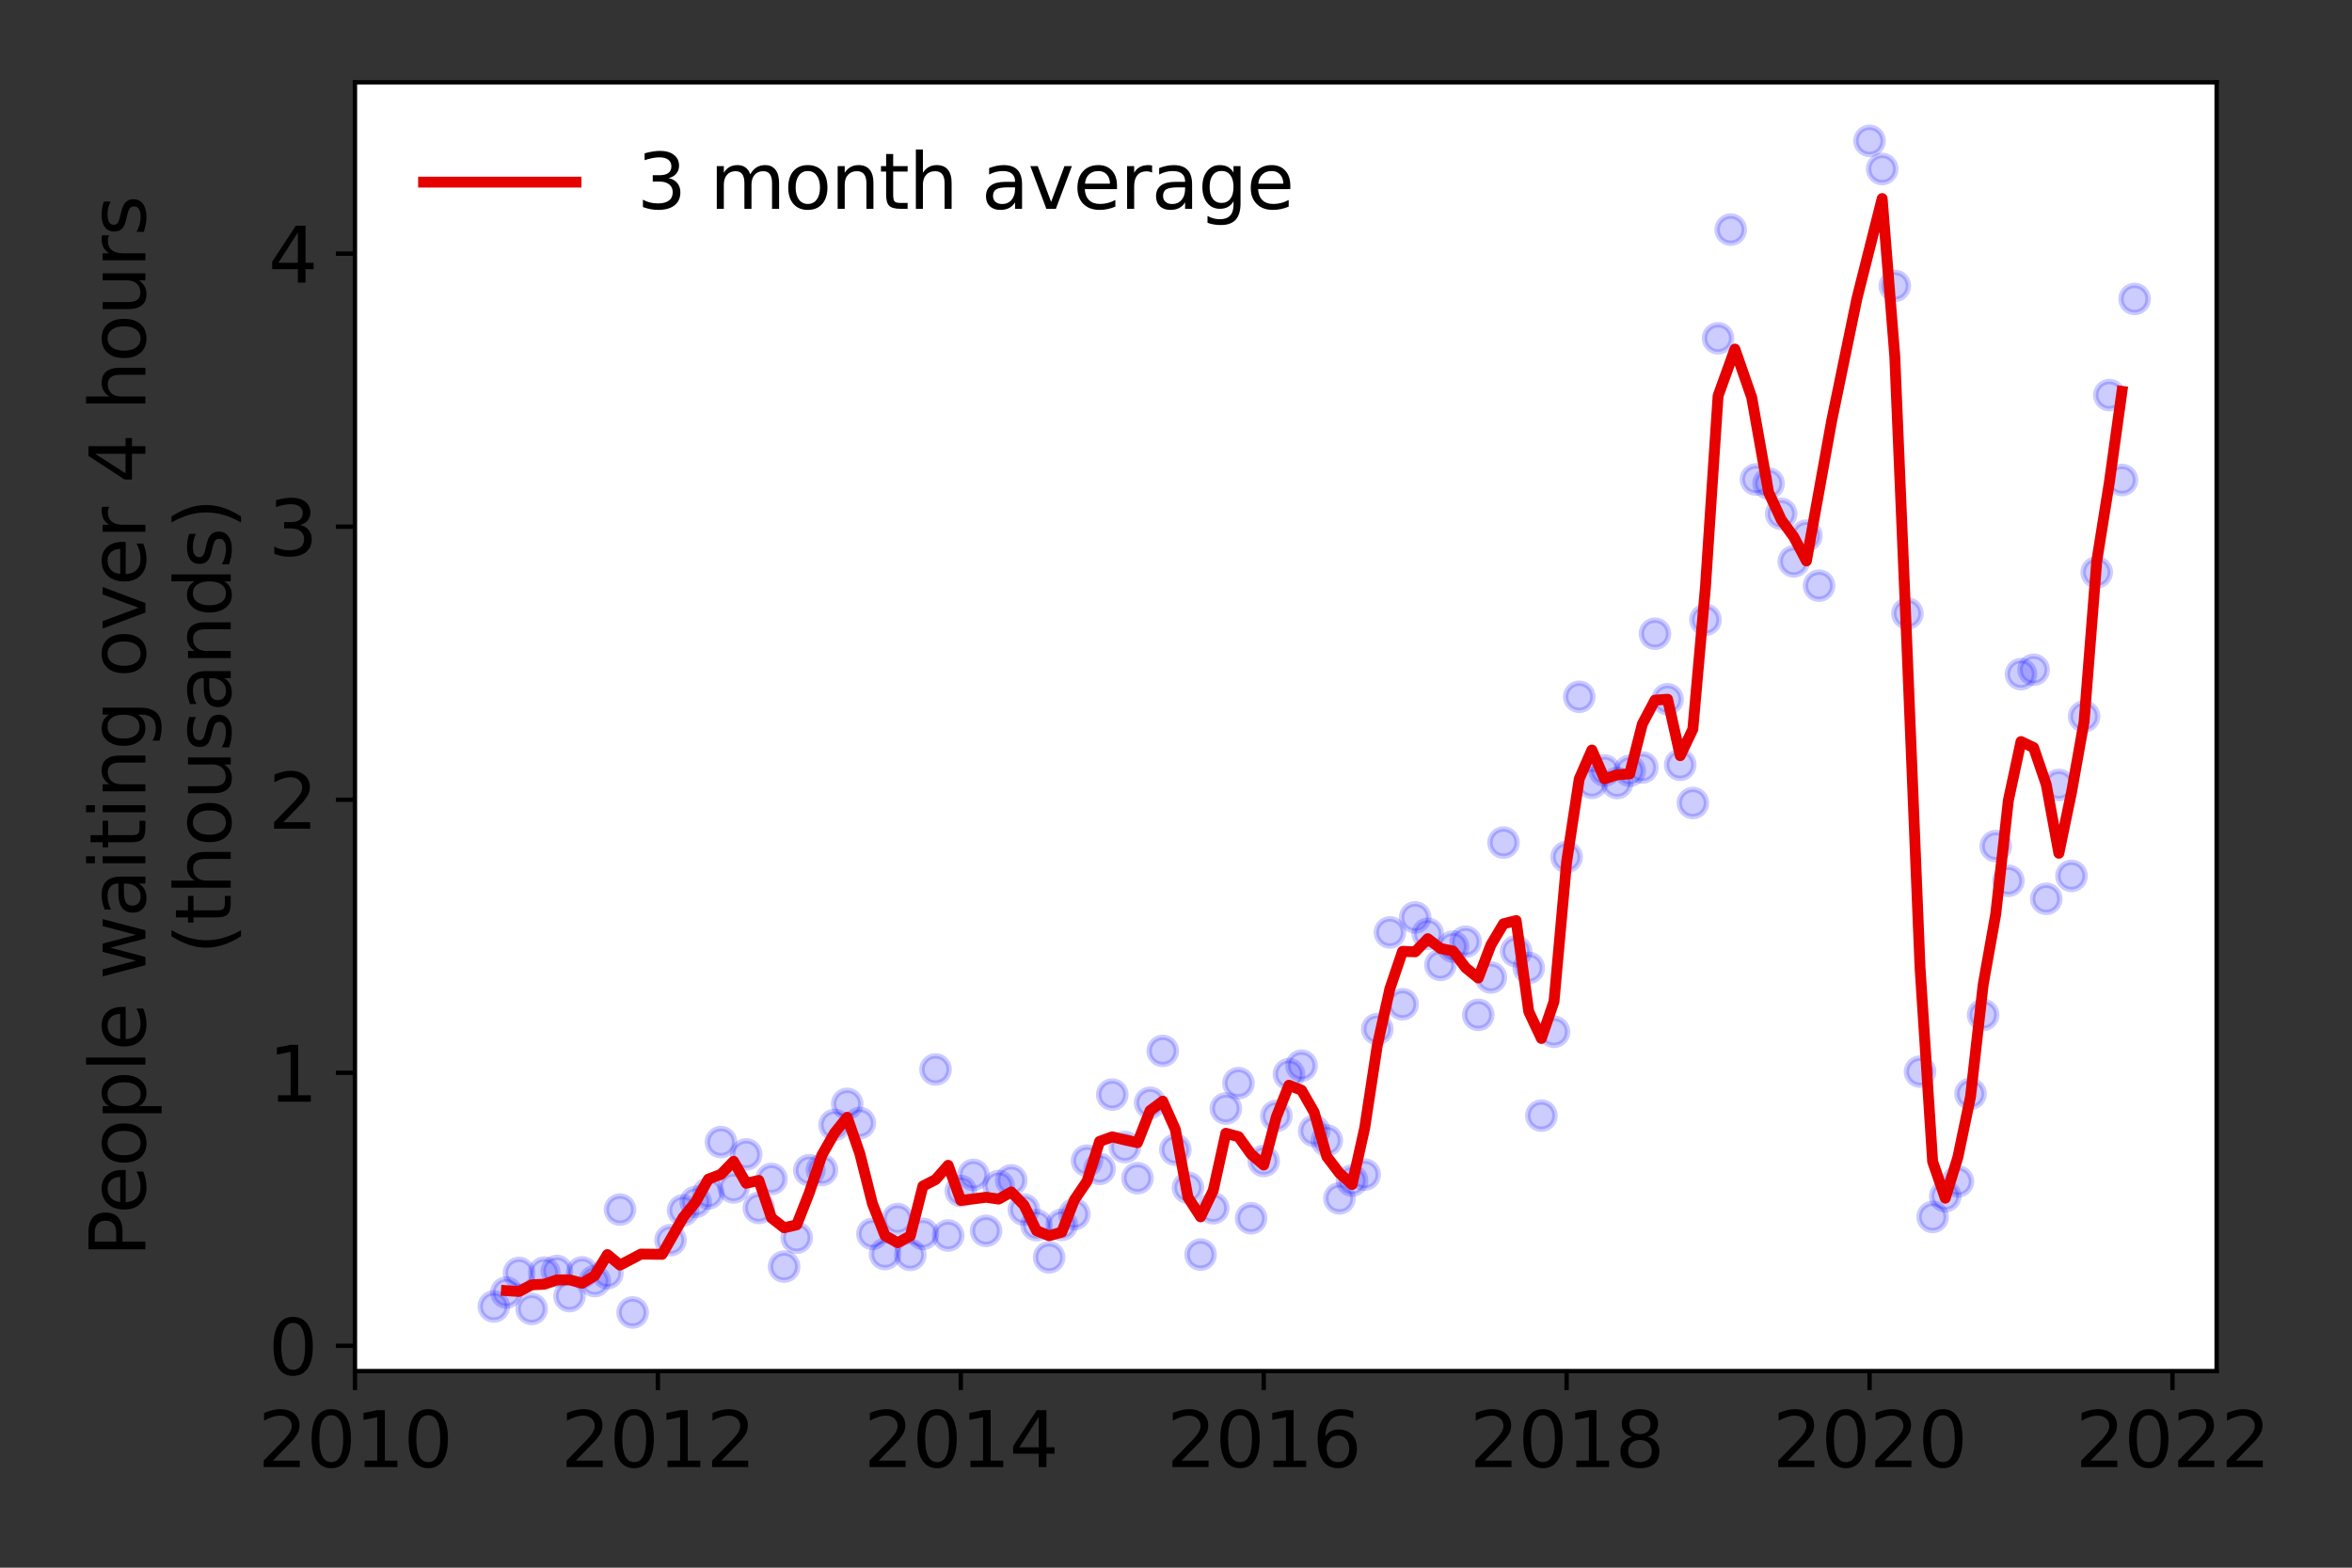 <?xml version="1.0" encoding="utf-8" standalone="no"?>
<!DOCTYPE svg PUBLIC "-//W3C//DTD SVG 1.1//EN"
  "http://www.w3.org/Graphics/SVG/1.1/DTD/svg11.dtd">
<svg height="288pt" version="1.1" viewBox="0 0 432 288" width="432pt" xmlns="http://www.w3.org/2000/svg" xmlns:xlink="http://www.w3.org/1999/xlink">
 <rect x="0" y="0" width="432" height="288" fill="#333333" stroke="none"/>
 <defs>
  <style type="text/css">*{stroke-linecap:butt;stroke-linejoin:round;}</style>
 </defs>
 <g id="figure_1">
  <g id="patch_1">
   <path d="M 0 288 
L 432 288 
L 432 0 
L 0 0 
z
" style="fill:none;"/>
  </g>
  <g id="axes_1">
   <g id="patch_2">
    <path d="M 65.195 251.88 
L 407.137 251.88 
L 407.137 15.12 
L 65.195 15.12 
z
" style="fill:#ffffff;"/>
   </g>
   <g id="matplotlib.axis_1">
    <g id="xtick_1">
     <g id="line2d_1">
      <defs>
       <path d="M 0 0 
L 0 3.5 
" id="m30bf2469c9" style="stroke:#000000;stroke-width:0.8;"/>
      </defs>
      <g>
       <use style="stroke:#000000;stroke-width:0.8;" x="65.195" xlink:href="#m30bf2469c9" y="251.88"/>
      </g>
     </g>
     <g id="text_1">
      <!-- 2010 -->
      <g transform="translate(47.38 269.518)scale(0.14 -0.14)">
       <defs>
        <path d="M 1228 531 
L 3431 531 
L 3431 0 
L 469 0 
L 469 531 
Q 828 903 1448 1529 
Q 2069 2156 2228 2338 
Q 2531 2678 2651 2914 
Q 2772 3150 2772 3378 
Q 2772 3750 2511 3984 
Q 2250 4219 1831 4219 
Q 1534 4219 1204 4116 
Q 875 4013 500 3803 
L 500 4441 
Q 881 4594 1212 4672 
Q 1544 4750 1819 4750 
Q 2544 4750 2975 4387 
Q 3406 4025 3406 3419 
Q 3406 3131 3298 2873 
Q 3191 2616 2906 2266 
Q 2828 2175 2409 1742 
Q 1991 1309 1228 531 
z
" id="DejaVuSans-32" transform="scale(0.016)"/>
        <path d="M 2034 4250 
Q 1547 4250 1301 3770 
Q 1056 3291 1056 2328 
Q 1056 1369 1301 889 
Q 1547 409 2034 409 
Q 2525 409 2770 889 
Q 3016 1369 3016 2328 
Q 3016 3291 2770 3770 
Q 2525 4250 2034 4250 
z
M 2034 4750 
Q 2819 4750 3233 4129 
Q 3647 3509 3647 2328 
Q 3647 1150 3233 529 
Q 2819 -91 2034 -91 
Q 1250 -91 836 529 
Q 422 1150 422 2328 
Q 422 3509 836 4129 
Q 1250 4750 2034 4750 
z
" id="DejaVuSans-30" transform="scale(0.016)"/>
        <path d="M 794 531 
L 1825 531 
L 1825 4091 
L 703 3866 
L 703 4441 
L 1819 4666 
L 2450 4666 
L 2450 531 
L 3481 531 
L 3481 0 
L 794 0 
L 794 531 
z
" id="DejaVuSans-31" transform="scale(0.016)"/>
       </defs>
       <use xlink:href="#DejaVuSans-32"/>
       <use x="63.623" xlink:href="#DejaVuSans-30"/>
       <use x="127.246" xlink:href="#DejaVuSans-31"/>
       <use x="190.869" xlink:href="#DejaVuSans-30"/>
      </g>
     </g>
    </g>
    <g id="xtick_2">
     <g id="line2d_2">
      <g>
       <use style="stroke:#000000;stroke-width:0.8;" x="120.833" xlink:href="#m30bf2469c9" y="251.88"/>
      </g>
     </g>
     <g id="text_2">
      <!-- 2012 -->
      <g transform="translate(103.018 269.518)scale(0.14 -0.14)">
       <use xlink:href="#DejaVuSans-32"/>
       <use x="63.623" xlink:href="#DejaVuSans-30"/>
       <use x="127.246" xlink:href="#DejaVuSans-31"/>
       <use x="190.869" xlink:href="#DejaVuSans-32"/>
      </g>
     </g>
    </g>
    <g id="xtick_3">
     <g id="line2d_3">
      <g>
       <use style="stroke:#000000;stroke-width:0.8;" x="176.471" xlink:href="#m30bf2469c9" y="251.88"/>
      </g>
     </g>
     <g id="text_3">
      <!-- 2014 -->
      <g transform="translate(158.656 269.518)scale(0.14 -0.14)">
       <defs>
        <path d="M 2419 4116 
L 825 1625 
L 2419 1625 
L 2419 4116 
z
M 2253 4666 
L 3047 4666 
L 3047 1625 
L 3713 1625 
L 3713 1100 
L 3047 1100 
L 3047 0 
L 2419 0 
L 2419 1100 
L 313 1100 
L 313 1709 
L 2253 4666 
z
" id="DejaVuSans-34" transform="scale(0.016)"/>
       </defs>
       <use xlink:href="#DejaVuSans-32"/>
       <use x="63.623" xlink:href="#DejaVuSans-30"/>
       <use x="127.246" xlink:href="#DejaVuSans-31"/>
       <use x="190.869" xlink:href="#DejaVuSans-34"/>
      </g>
     </g>
    </g>
    <g id="xtick_4">
     <g id="line2d_4">
      <g>
       <use style="stroke:#000000;stroke-width:0.8;" x="232.109" xlink:href="#m30bf2469c9" y="251.88"/>
      </g>
     </g>
     <g id="text_4">
      <!-- 2016 -->
      <g transform="translate(214.294 269.518)scale(0.14 -0.14)">
       <defs>
        <path d="M 2113 2584 
Q 1688 2584 1439 2293 
Q 1191 2003 1191 1497 
Q 1191 994 1439 701 
Q 1688 409 2113 409 
Q 2538 409 2786 701 
Q 3034 994 3034 1497 
Q 3034 2003 2786 2293 
Q 2538 2584 2113 2584 
z
M 3366 4563 
L 3366 3988 
Q 3128 4100 2886 4159 
Q 2644 4219 2406 4219 
Q 1781 4219 1451 3797 
Q 1122 3375 1075 2522 
Q 1259 2794 1537 2939 
Q 1816 3084 2150 3084 
Q 2853 3084 3261 2657 
Q 3669 2231 3669 1497 
Q 3669 778 3244 343 
Q 2819 -91 2113 -91 
Q 1303 -91 875 529 
Q 447 1150 447 2328 
Q 447 3434 972 4092 
Q 1497 4750 2381 4750 
Q 2619 4750 2861 4703 
Q 3103 4656 3366 4563 
z
" id="DejaVuSans-36" transform="scale(0.016)"/>
       </defs>
       <use xlink:href="#DejaVuSans-32"/>
       <use x="63.623" xlink:href="#DejaVuSans-30"/>
       <use x="127.246" xlink:href="#DejaVuSans-31"/>
       <use x="190.869" xlink:href="#DejaVuSans-36"/>
      </g>
     </g>
    </g>
    <g id="xtick_5">
     <g id="line2d_5">
      <g>
       <use style="stroke:#000000;stroke-width:0.8;" x="287.747" xlink:href="#m30bf2469c9" y="251.88"/>
      </g>
     </g>
     <g id="text_5">
      <!-- 2018 -->
      <g transform="translate(269.932 269.518)scale(0.14 -0.14)">
       <defs>
        <path d="M 2034 2216 
Q 1584 2216 1326 1975 
Q 1069 1734 1069 1313 
Q 1069 891 1326 650 
Q 1584 409 2034 409 
Q 2484 409 2743 651 
Q 3003 894 3003 1313 
Q 3003 1734 2745 1975 
Q 2488 2216 2034 2216 
z
M 1403 2484 
Q 997 2584 770 2862 
Q 544 3141 544 3541 
Q 544 4100 942 4425 
Q 1341 4750 2034 4750 
Q 2731 4750 3128 4425 
Q 3525 4100 3525 3541 
Q 3525 3141 3298 2862 
Q 3072 2584 2669 2484 
Q 3125 2378 3379 2068 
Q 3634 1759 3634 1313 
Q 3634 634 3220 271 
Q 2806 -91 2034 -91 
Q 1263 -91 848 271 
Q 434 634 434 1313 
Q 434 1759 690 2068 
Q 947 2378 1403 2484 
z
M 1172 3481 
Q 1172 3119 1398 2916 
Q 1625 2713 2034 2713 
Q 2441 2713 2670 2916 
Q 2900 3119 2900 3481 
Q 2900 3844 2670 4047 
Q 2441 4250 2034 4250 
Q 1625 4250 1398 4047 
Q 1172 3844 1172 3481 
z
" id="DejaVuSans-38" transform="scale(0.016)"/>
       </defs>
       <use xlink:href="#DejaVuSans-32"/>
       <use x="63.623" xlink:href="#DejaVuSans-30"/>
       <use x="127.246" xlink:href="#DejaVuSans-31"/>
       <use x="190.869" xlink:href="#DejaVuSans-38"/>
      </g>
     </g>
    </g>
    <g id="xtick_6">
     <g id="line2d_6">
      <g>
       <use style="stroke:#000000;stroke-width:0.8;" x="343.385" xlink:href="#m30bf2469c9" y="251.88"/>
      </g>
     </g>
     <g id="text_6">
      <!-- 2020 -->
      <g transform="translate(325.57 269.518)scale(0.14 -0.14)">
       <use xlink:href="#DejaVuSans-32"/>
       <use x="63.623" xlink:href="#DejaVuSans-30"/>
       <use x="127.246" xlink:href="#DejaVuSans-32"/>
       <use x="190.869" xlink:href="#DejaVuSans-30"/>
      </g>
     </g>
    </g>
    <g id="xtick_7">
     <g id="line2d_7">
      <g>
       <use style="stroke:#000000;stroke-width:0.8;" x="399.023" xlink:href="#m30bf2469c9" y="251.88"/>
      </g>
     </g>
     <g id="text_7">
      <!-- 2022 -->
      <g transform="translate(381.208 269.518)scale(0.14 -0.14)">
       <use xlink:href="#DejaVuSans-32"/>
       <use x="63.623" xlink:href="#DejaVuSans-30"/>
       <use x="127.246" xlink:href="#DejaVuSans-32"/>
       <use x="190.869" xlink:href="#DejaVuSans-32"/>
      </g>
     </g>
    </g>
   </g>
   <g id="matplotlib.axis_2">
    <g id="ytick_1">
     <g id="line2d_8">
      <defs>
       <path d="M 0 0 
L -3.5 0 
" id="m3283faff06" style="stroke:#000000;stroke-width:0.8;"/>
      </defs>
      <g>
       <use style="stroke:#000000;stroke-width:0.8;" x="65.195" xlink:href="#m3283faff06" y="247.238"/>
      </g>
     </g>
     <g id="text_8">
      <!-- 0 -->
      <g transform="translate(49.288 252.557)scale(0.14 -0.14)">
       <use xlink:href="#DejaVuSans-30"/>
      </g>
     </g>
    </g>
    <g id="ytick_2">
     <g id="line2d_9">
      <g>
       <use style="stroke:#000000;stroke-width:0.8;" x="65.195" xlink:href="#m3283faff06" y="197.078"/>
      </g>
     </g>
     <g id="text_9">
      <!-- 1 -->
      <g transform="translate(49.288 202.397)scale(0.14 -0.14)">
       <use xlink:href="#DejaVuSans-31"/>
      </g>
     </g>
    </g>
    <g id="ytick_3">
     <g id="line2d_10">
      <g>
       <use style="stroke:#000000;stroke-width:0.8;" x="65.195" xlink:href="#m3283faff06" y="146.918"/>
      </g>
     </g>
     <g id="text_10">
      <!-- 2 -->
      <g transform="translate(49.288 152.237)scale(0.14 -0.14)">
       <use xlink:href="#DejaVuSans-32"/>
      </g>
     </g>
    </g>
    <g id="ytick_4">
     <g id="line2d_11">
      <g>
       <use style="stroke:#000000;stroke-width:0.8;" x="65.195" xlink:href="#m3283faff06" y="96.758"/>
      </g>
     </g>
     <g id="text_11">
      <!-- 3 -->
      <g transform="translate(49.288 102.077)scale(0.14 -0.14)">
       <defs>
        <path d="M 2597 2516 
Q 3050 2419 3304 2112 
Q 3559 1806 3559 1356 
Q 3559 666 3084 287 
Q 2609 -91 1734 -91 
Q 1441 -91 1130 -33 
Q 819 25 488 141 
L 488 750 
Q 750 597 1062 519 
Q 1375 441 1716 441 
Q 2309 441 2620 675 
Q 2931 909 2931 1356 
Q 2931 1769 2642 2001 
Q 2353 2234 1838 2234 
L 1294 2234 
L 1294 2753 
L 1863 2753 
Q 2328 2753 2575 2939 
Q 2822 3125 2822 3475 
Q 2822 3834 2567 4026 
Q 2313 4219 1838 4219 
Q 1578 4219 1281 4162 
Q 984 4106 628 3988 
L 628 4550 
Q 988 4650 1302 4700 
Q 1616 4750 1894 4750 
Q 2613 4750 3031 4423 
Q 3450 4097 3450 3541 
Q 3450 3153 3228 2886 
Q 3006 2619 2597 2516 
z
" id="DejaVuSans-33" transform="scale(0.016)"/>
       </defs>
       <use xlink:href="#DejaVuSans-33"/>
      </g>
     </g>
    </g>
    <g id="ytick_5">
     <g id="line2d_12">
      <g>
       <use style="stroke:#000000;stroke-width:0.8;" x="65.195" xlink:href="#m3283faff06" y="46.598"/>
      </g>
     </g>
     <g id="text_12">
      <!-- 4 -->
      <g transform="translate(49.288 51.917)scale(0.14 -0.14)">
       <use xlink:href="#DejaVuSans-34"/>
      </g>
     </g>
    </g>
    <g id="text_13">
     <!-- People waiting over 4 hours -->
     <g transform="translate(26.699 230.925)rotate(-90)scale(0.14 -0.14)">
      <defs>
       <path d="M 1259 4147 
L 1259 2394 
L 2053 2394 
Q 2494 2394 2734 2622 
Q 2975 2850 2975 3272 
Q 2975 3691 2734 3919 
Q 2494 4147 2053 4147 
L 1259 4147 
z
M 628 4666 
L 2053 4666 
Q 2838 4666 3239 4311 
Q 3641 3956 3641 3272 
Q 3641 2581 3239 2228 
Q 2838 1875 2053 1875 
L 1259 1875 
L 1259 0 
L 628 0 
L 628 4666 
z
" id="DejaVuSans-50" transform="scale(0.016)"/>
       <path d="M 3597 1894 
L 3597 1613 
L 953 1613 
Q 991 1019 1311 708 
Q 1631 397 2203 397 
Q 2534 397 2845 478 
Q 3156 559 3463 722 
L 3463 178 
Q 3153 47 2828 -22 
Q 2503 -91 2169 -91 
Q 1331 -91 842 396 
Q 353 884 353 1716 
Q 353 2575 817 3079 
Q 1281 3584 2069 3584 
Q 2775 3584 3186 3129 
Q 3597 2675 3597 1894 
z
M 3022 2063 
Q 3016 2534 2758 2815 
Q 2500 3097 2075 3097 
Q 1594 3097 1305 2825 
Q 1016 2553 972 2059 
L 3022 2063 
z
" id="DejaVuSans-65" transform="scale(0.016)"/>
       <path d="M 1959 3097 
Q 1497 3097 1228 2736 
Q 959 2375 959 1747 
Q 959 1119 1226 758 
Q 1494 397 1959 397 
Q 2419 397 2687 759 
Q 2956 1122 2956 1747 
Q 2956 2369 2687 2733 
Q 2419 3097 1959 3097 
z
M 1959 3584 
Q 2709 3584 3137 3096 
Q 3566 2609 3566 1747 
Q 3566 888 3137 398 
Q 2709 -91 1959 -91 
Q 1206 -91 779 398 
Q 353 888 353 1747 
Q 353 2609 779 3096 
Q 1206 3584 1959 3584 
z
" id="DejaVuSans-6f" transform="scale(0.016)"/>
       <path d="M 1159 525 
L 1159 -1331 
L 581 -1331 
L 581 3500 
L 1159 3500 
L 1159 2969 
Q 1341 3281 1617 3432 
Q 1894 3584 2278 3584 
Q 2916 3584 3314 3078 
Q 3713 2572 3713 1747 
Q 3713 922 3314 415 
Q 2916 -91 2278 -91 
Q 1894 -91 1617 61 
Q 1341 213 1159 525 
z
M 3116 1747 
Q 3116 2381 2855 2742 
Q 2594 3103 2138 3103 
Q 1681 3103 1420 2742 
Q 1159 2381 1159 1747 
Q 1159 1113 1420 752 
Q 1681 391 2138 391 
Q 2594 391 2855 752 
Q 3116 1113 3116 1747 
z
" id="DejaVuSans-70" transform="scale(0.016)"/>
       <path d="M 603 4863 
L 1178 4863 
L 1178 0 
L 603 0 
L 603 4863 
z
" id="DejaVuSans-6c" transform="scale(0.016)"/>
       <path id="DejaVuSans-20" transform="scale(0.016)"/>
       <path d="M 269 3500 
L 844 3500 
L 1563 769 
L 2278 3500 
L 2956 3500 
L 3675 769 
L 4391 3500 
L 4966 3500 
L 4050 0 
L 3372 0 
L 2619 2869 
L 1863 0 
L 1184 0 
L 269 3500 
z
" id="DejaVuSans-77" transform="scale(0.016)"/>
       <path d="M 2194 1759 
Q 1497 1759 1228 1600 
Q 959 1441 959 1056 
Q 959 750 1161 570 
Q 1363 391 1709 391 
Q 2188 391 2477 730 
Q 2766 1069 2766 1631 
L 2766 1759 
L 2194 1759 
z
M 3341 1997 
L 3341 0 
L 2766 0 
L 2766 531 
Q 2569 213 2275 61 
Q 1981 -91 1556 -91 
Q 1019 -91 701 211 
Q 384 513 384 1019 
Q 384 1609 779 1909 
Q 1175 2209 1959 2209 
L 2766 2209 
L 2766 2266 
Q 2766 2663 2505 2880 
Q 2244 3097 1772 3097 
Q 1472 3097 1187 3025 
Q 903 2953 641 2809 
L 641 3341 
Q 956 3463 1253 3523 
Q 1550 3584 1831 3584 
Q 2591 3584 2966 3190 
Q 3341 2797 3341 1997 
z
" id="DejaVuSans-61" transform="scale(0.016)"/>
       <path d="M 603 3500 
L 1178 3500 
L 1178 0 
L 603 0 
L 603 3500 
z
M 603 4863 
L 1178 4863 
L 1178 4134 
L 603 4134 
L 603 4863 
z
" id="DejaVuSans-69" transform="scale(0.016)"/>
       <path d="M 1172 4494 
L 1172 3500 
L 2356 3500 
L 2356 3053 
L 1172 3053 
L 1172 1153 
Q 1172 725 1289 603 
Q 1406 481 1766 481 
L 2356 481 
L 2356 0 
L 1766 0 
Q 1100 0 847 248 
Q 594 497 594 1153 
L 594 3053 
L 172 3053 
L 172 3500 
L 594 3500 
L 594 4494 
L 1172 4494 
z
" id="DejaVuSans-74" transform="scale(0.016)"/>
       <path d="M 3513 2113 
L 3513 0 
L 2938 0 
L 2938 2094 
Q 2938 2591 2744 2837 
Q 2550 3084 2163 3084 
Q 1697 3084 1428 2787 
Q 1159 2491 1159 1978 
L 1159 0 
L 581 0 
L 581 3500 
L 1159 3500 
L 1159 2956 
Q 1366 3272 1645 3428 
Q 1925 3584 2291 3584 
Q 2894 3584 3203 3211 
Q 3513 2838 3513 2113 
z
" id="DejaVuSans-6e" transform="scale(0.016)"/>
       <path d="M 2906 1791 
Q 2906 2416 2648 2759 
Q 2391 3103 1925 3103 
Q 1463 3103 1205 2759 
Q 947 2416 947 1791 
Q 947 1169 1205 825 
Q 1463 481 1925 481 
Q 2391 481 2648 825 
Q 2906 1169 2906 1791 
z
M 3481 434 
Q 3481 -459 3084 -895 
Q 2688 -1331 1869 -1331 
Q 1566 -1331 1297 -1286 
Q 1028 -1241 775 -1147 
L 775 -588 
Q 1028 -725 1275 -790 
Q 1522 -856 1778 -856 
Q 2344 -856 2625 -561 
Q 2906 -266 2906 331 
L 2906 616 
Q 2728 306 2450 153 
Q 2172 0 1784 0 
Q 1141 0 747 490 
Q 353 981 353 1791 
Q 353 2603 747 3093 
Q 1141 3584 1784 3584 
Q 2172 3584 2450 3431 
Q 2728 3278 2906 2969 
L 2906 3500 
L 3481 3500 
L 3481 434 
z
" id="DejaVuSans-67" transform="scale(0.016)"/>
       <path d="M 191 3500 
L 800 3500 
L 1894 563 
L 2988 3500 
L 3597 3500 
L 2284 0 
L 1503 0 
L 191 3500 
z
" id="DejaVuSans-76" transform="scale(0.016)"/>
       <path d="M 2631 2963 
Q 2534 3019 2420 3045 
Q 2306 3072 2169 3072 
Q 1681 3072 1420 2755 
Q 1159 2438 1159 1844 
L 1159 0 
L 581 0 
L 581 3500 
L 1159 3500 
L 1159 2956 
Q 1341 3275 1631 3429 
Q 1922 3584 2338 3584 
Q 2397 3584 2469 3576 
Q 2541 3569 2628 3553 
L 2631 2963 
z
" id="DejaVuSans-72" transform="scale(0.016)"/>
       <path d="M 3513 2113 
L 3513 0 
L 2938 0 
L 2938 2094 
Q 2938 2591 2744 2837 
Q 2550 3084 2163 3084 
Q 1697 3084 1428 2787 
Q 1159 2491 1159 1978 
L 1159 0 
L 581 0 
L 581 4863 
L 1159 4863 
L 1159 2956 
Q 1366 3272 1645 3428 
Q 1925 3584 2291 3584 
Q 2894 3584 3203 3211 
Q 3513 2838 3513 2113 
z
" id="DejaVuSans-68" transform="scale(0.016)"/>
       <path d="M 544 1381 
L 544 3500 
L 1119 3500 
L 1119 1403 
Q 1119 906 1312 657 
Q 1506 409 1894 409 
Q 2359 409 2629 706 
Q 2900 1003 2900 1516 
L 2900 3500 
L 3475 3500 
L 3475 0 
L 2900 0 
L 2900 538 
Q 2691 219 2414 64 
Q 2138 -91 1772 -91 
Q 1169 -91 856 284 
Q 544 659 544 1381 
z
M 1991 3584 
L 1991 3584 
z
" id="DejaVuSans-75" transform="scale(0.016)"/>
       <path d="M 2834 3397 
L 2834 2853 
Q 2591 2978 2328 3040 
Q 2066 3103 1784 3103 
Q 1356 3103 1142 2972 
Q 928 2841 928 2578 
Q 928 2378 1081 2264 
Q 1234 2150 1697 2047 
L 1894 2003 
Q 2506 1872 2764 1633 
Q 3022 1394 3022 966 
Q 3022 478 2636 193 
Q 2250 -91 1575 -91 
Q 1294 -91 989 -36 
Q 684 19 347 128 
L 347 722 
Q 666 556 975 473 
Q 1284 391 1588 391 
Q 1994 391 2212 530 
Q 2431 669 2431 922 
Q 2431 1156 2273 1281 
Q 2116 1406 1581 1522 
L 1381 1569 
Q 847 1681 609 1914 
Q 372 2147 372 2553 
Q 372 3047 722 3315 
Q 1072 3584 1716 3584 
Q 2034 3584 2315 3537 
Q 2597 3491 2834 3397 
z
" id="DejaVuSans-73" transform="scale(0.016)"/>
      </defs>
      <use xlink:href="#DejaVuSans-50"/>
      <use x="56.678" xlink:href="#DejaVuSans-65"/>
      <use x="118.201" xlink:href="#DejaVuSans-6f"/>
      <use x="179.383" xlink:href="#DejaVuSans-70"/>
      <use x="242.859" xlink:href="#DejaVuSans-6c"/>
      <use x="270.643" xlink:href="#DejaVuSans-65"/>
      <use x="332.166" xlink:href="#DejaVuSans-20"/>
      <use x="363.953" xlink:href="#DejaVuSans-77"/>
      <use x="445.74" xlink:href="#DejaVuSans-61"/>
      <use x="507.02" xlink:href="#DejaVuSans-69"/>
      <use x="534.803" xlink:href="#DejaVuSans-74"/>
      <use x="574.012" xlink:href="#DejaVuSans-69"/>
      <use x="601.795" xlink:href="#DejaVuSans-6e"/>
      <use x="665.174" xlink:href="#DejaVuSans-67"/>
      <use x="728.65" xlink:href="#DejaVuSans-20"/>
      <use x="760.438" xlink:href="#DejaVuSans-6f"/>
      <use x="821.619" xlink:href="#DejaVuSans-76"/>
      <use x="880.799" xlink:href="#DejaVuSans-65"/>
      <use x="942.322" xlink:href="#DejaVuSans-72"/>
      <use x="983.436" xlink:href="#DejaVuSans-20"/>
      <use x="1015.223" xlink:href="#DejaVuSans-34"/>
      <use x="1078.846" xlink:href="#DejaVuSans-20"/>
      <use x="1110.633" xlink:href="#DejaVuSans-68"/>
      <use x="1174.012" xlink:href="#DejaVuSans-6f"/>
      <use x="1235.193" xlink:href="#DejaVuSans-75"/>
      <use x="1298.572" xlink:href="#DejaVuSans-72"/>
      <use x="1339.686" xlink:href="#DejaVuSans-73"/>
     </g>
     <!-- (thousands) -->
     <g transform="translate(42.376 175.325)rotate(-90)scale(0.14 -0.14)">
      <defs>
       <path d="M 1984 4856 
Q 1566 4138 1362 3434 
Q 1159 2731 1159 2009 
Q 1159 1288 1364 580 
Q 1569 -128 1984 -844 
L 1484 -844 
Q 1016 -109 783 600 
Q 550 1309 550 2009 
Q 550 2706 781 3412 
Q 1013 4119 1484 4856 
L 1984 4856 
z
" id="DejaVuSans-28" transform="scale(0.016)"/>
       <path d="M 2906 2969 
L 2906 4863 
L 3481 4863 
L 3481 0 
L 2906 0 
L 2906 525 
Q 2725 213 2448 61 
Q 2172 -91 1784 -91 
Q 1150 -91 751 415 
Q 353 922 353 1747 
Q 353 2572 751 3078 
Q 1150 3584 1784 3584 
Q 2172 3584 2448 3432 
Q 2725 3281 2906 2969 
z
M 947 1747 
Q 947 1113 1208 752 
Q 1469 391 1925 391 
Q 2381 391 2643 752 
Q 2906 1113 2906 1747 
Q 2906 2381 2643 2742 
Q 2381 3103 1925 3103 
Q 1469 3103 1208 2742 
Q 947 2381 947 1747 
z
" id="DejaVuSans-64" transform="scale(0.016)"/>
       <path d="M 513 4856 
L 1013 4856 
Q 1481 4119 1714 3412 
Q 1947 2706 1947 2009 
Q 1947 1309 1714 600 
Q 1481 -109 1013 -844 
L 513 -844 
Q 928 -128 1133 580 
Q 1338 1288 1338 2009 
Q 1338 2731 1133 3434 
Q 928 4138 513 4856 
z
" id="DejaVuSans-29" transform="scale(0.016)"/>
      </defs>
      <use xlink:href="#DejaVuSans-28"/>
      <use x="39.014" xlink:href="#DejaVuSans-74"/>
      <use x="78.223" xlink:href="#DejaVuSans-68"/>
      <use x="141.602" xlink:href="#DejaVuSans-6f"/>
      <use x="202.783" xlink:href="#DejaVuSans-75"/>
      <use x="266.162" xlink:href="#DejaVuSans-73"/>
      <use x="318.262" xlink:href="#DejaVuSans-61"/>
      <use x="379.541" xlink:href="#DejaVuSans-6e"/>
      <use x="442.92" xlink:href="#DejaVuSans-64"/>
      <use x="506.396" xlink:href="#DejaVuSans-73"/>
      <use x="558.496" xlink:href="#DejaVuSans-29"/>
     </g>
    </g>
   </g>
   <g id="line2d_13">
    <defs>
     <path d="M 0 2.5 
C 0.663 2.5 1.299 2.237 1.768 1.768 
C 2.237 1.299 2.5 0.663 2.5 0 
C 2.5 -0.663 2.237 -1.299 1.768 -1.768 
C 1.299 -2.237 0.663 -2.5 0 -2.5 
C -0.663 -2.5 -1.299 -2.237 -1.768 -1.768 
C -2.237 -1.299 -2.5 -0.663 -2.5 0 
C -2.5 0.663 -2.237 1.299 -1.768 1.768 
C -1.299 2.237 -0.663 2.5 0 2.5 
z
" id="m887b3697b0" style="stroke:#0000ff;stroke-opacity:0.2;"/>
    </defs>
    <g clip-path="url(#p02c3a487fa)">
     <use style="fill:#0000ff;fill-opacity:0.2;stroke:#0000ff;stroke-opacity:0.2;" x="392.068" xlink:href="#m887b3697b0" y="54.924"/>
     <use style="fill:#0000ff;fill-opacity:0.2;stroke:#0000ff;stroke-opacity:0.2;" x="389.75" xlink:href="#m887b3697b0" y="88.18"/>
     <use style="fill:#0000ff;fill-opacity:0.2;stroke:#0000ff;stroke-opacity:0.2;" x="387.432" xlink:href="#m887b3697b0" y="72.581"/>
     <use style="fill:#0000ff;fill-opacity:0.2;stroke:#0000ff;stroke-opacity:0.2;" x="385.114" xlink:href="#m887b3697b0" y="105.135"/>
     <use style="fill:#0000ff;fill-opacity:0.2;stroke:#0000ff;stroke-opacity:0.2;" x="382.795" xlink:href="#m887b3697b0" y="131.619"/>
     <use style="fill:#0000ff;fill-opacity:0.2;stroke:#0000ff;stroke-opacity:0.2;" x="380.477" xlink:href="#m887b3697b0" y="160.912"/>
     <use style="fill:#0000ff;fill-opacity:0.2;stroke:#0000ff;stroke-opacity:0.2;" x="378.159" xlink:href="#m887b3697b0" y="144.209"/>
     <use style="fill:#0000ff;fill-opacity:0.2;stroke:#0000ff;stroke-opacity:0.2;" x="375.841" xlink:href="#m887b3697b0" y="165.126"/>
     <use style="fill:#0000ff;fill-opacity:0.2;stroke:#0000ff;stroke-opacity:0.2;" x="373.522" xlink:href="#m887b3697b0" y="123.042"/>
     <use style="fill:#0000ff;fill-opacity:0.2;stroke:#0000ff;stroke-opacity:0.2;" x="371.204" xlink:href="#m887b3697b0" y="123.844"/>
     <use style="fill:#0000ff;fill-opacity:0.2;stroke:#0000ff;stroke-opacity:0.2;" x="368.886" xlink:href="#m887b3697b0" y="161.815"/>
     <use style="fill:#0000ff;fill-opacity:0.2;stroke:#0000ff;stroke-opacity:0.2;" x="366.568" xlink:href="#m887b3697b0" y="155.445"/>
     <use style="fill:#0000ff;fill-opacity:0.2;stroke:#0000ff;stroke-opacity:0.2;" x="364.249" xlink:href="#m887b3697b0" y="186.444"/>
     <use style="fill:#0000ff;fill-opacity:0.2;stroke:#0000ff;stroke-opacity:0.2;" x="361.931" xlink:href="#m887b3697b0" y="200.94"/>
     <use style="fill:#0000ff;fill-opacity:0.2;stroke:#0000ff;stroke-opacity:0.2;" x="359.613" xlink:href="#m887b3697b0" y="217.041"/>
     <use style="fill:#0000ff;fill-opacity:0.2;stroke:#0000ff;stroke-opacity:0.2;" x="357.295" xlink:href="#m887b3697b0" y="219.75"/>
     <use style="fill:#0000ff;fill-opacity:0.2;stroke:#0000ff;stroke-opacity:0.2;" x="354.976" xlink:href="#m887b3697b0" y="223.562"/>
     <use style="fill:#0000ff;fill-opacity:0.2;stroke:#0000ff;stroke-opacity:0.2;" x="352.658" xlink:href="#m887b3697b0" y="196.877"/>
     <use style="fill:#0000ff;fill-opacity:0.2;stroke:#0000ff;stroke-opacity:0.2;" x="350.34" xlink:href="#m887b3697b0" y="112.709"/>
     <use style="fill:#0000ff;fill-opacity:0.2;stroke:#0000ff;stroke-opacity:0.2;" x="348.022" xlink:href="#m887b3697b0" y="52.517"/>
     <use style="fill:#0000ff;fill-opacity:0.2;stroke:#0000ff;stroke-opacity:0.2;" x="345.703" xlink:href="#m887b3697b0" y="31.048"/>
     <use style="fill:#0000ff;fill-opacity:0.2;stroke:#0000ff;stroke-opacity:0.2;" x="343.385" xlink:href="#m887b3697b0" y="25.882"/>
     <use style="fill:#0000ff;fill-opacity:0.2;stroke:#0000ff;stroke-opacity:0.2;" x="334.112" xlink:href="#m887b3697b0" y="107.592"/>
     <use style="fill:#0000ff;fill-opacity:0.2;stroke:#0000ff;stroke-opacity:0.2;" x="331.794" xlink:href="#m887b3697b0" y="98.413"/>
     <use style="fill:#0000ff;fill-opacity:0.2;stroke:#0000ff;stroke-opacity:0.2;" x="329.476" xlink:href="#m887b3697b0" y="103.128"/>
     <use style="fill:#0000ff;fill-opacity:0.2;stroke:#0000ff;stroke-opacity:0.2;" x="327.157" xlink:href="#m887b3697b0" y="94.4"/>
     <use style="fill:#0000ff;fill-opacity:0.2;stroke:#0000ff;stroke-opacity:0.2;" x="324.839" xlink:href="#m887b3697b0" y="88.833"/>
     <use style="fill:#0000ff;fill-opacity:0.2;stroke:#0000ff;stroke-opacity:0.2;" x="322.521" xlink:href="#m887b3697b0" y="88.08"/>
     <use style="fill:#0000ff;fill-opacity:0.2;stroke:#0000ff;stroke-opacity:0.2;" x="317.884" xlink:href="#m887b3697b0" y="42.184"/>
     <use style="fill:#0000ff;fill-opacity:0.2;stroke:#0000ff;stroke-opacity:0.2;" x="315.566" xlink:href="#m887b3697b0" y="62.147"/>
     <use style="fill:#0000ff;fill-opacity:0.2;stroke:#0000ff;stroke-opacity:0.2;" x="313.248" xlink:href="#m887b3697b0" y="113.862"/>
     <use style="fill:#0000ff;fill-opacity:0.2;stroke:#0000ff;stroke-opacity:0.2;" x="310.93" xlink:href="#m887b3697b0" y="147.52"/>
     <use style="fill:#0000ff;fill-opacity:0.2;stroke:#0000ff;stroke-opacity:0.2;" x="308.611" xlink:href="#m887b3697b0" y="140.497"/>
     <use style="fill:#0000ff;fill-opacity:0.2;stroke:#0000ff;stroke-opacity:0.2;" x="306.293" xlink:href="#m887b3697b0" y="128.459"/>
     <use style="fill:#0000ff;fill-opacity:0.2;stroke:#0000ff;stroke-opacity:0.2;" x="303.975" xlink:href="#m887b3697b0" y="116.421"/>
     <use style="fill:#0000ff;fill-opacity:0.2;stroke:#0000ff;stroke-opacity:0.2;" x="301.657" xlink:href="#m887b3697b0" y="140.999"/>
     <use style="fill:#0000ff;fill-opacity:0.2;stroke:#0000ff;stroke-opacity:0.2;" x="299.338" xlink:href="#m887b3697b0" y="141.601"/>
     <use style="fill:#0000ff;fill-opacity:0.2;stroke:#0000ff;stroke-opacity:0.2;" x="297.02" xlink:href="#m887b3697b0" y="143.858"/>
     <use style="fill:#0000ff;fill-opacity:0.2;stroke:#0000ff;stroke-opacity:0.2;" x="294.702" xlink:href="#m887b3697b0" y="141.551"/>
     <use style="fill:#0000ff;fill-opacity:0.2;stroke:#0000ff;stroke-opacity:0.2;" x="292.384" xlink:href="#m887b3697b0" y="143.808"/>
     <use style="fill:#0000ff;fill-opacity:0.2;stroke:#0000ff;stroke-opacity:0.2;" x="290.065" xlink:href="#m887b3697b0" y="128.007"/>
     <use style="fill:#0000ff;fill-opacity:0.2;stroke:#0000ff;stroke-opacity:0.2;" x="287.747" xlink:href="#m887b3697b0" y="157.451"/>
     <use style="fill:#0000ff;fill-opacity:0.2;stroke:#0000ff;stroke-opacity:0.2;" x="285.429" xlink:href="#m887b3697b0" y="189.554"/>
     <use style="fill:#0000ff;fill-opacity:0.2;stroke:#0000ff;stroke-opacity:0.2;" x="283.111" xlink:href="#m887b3697b0" y="204.953"/>
     <use style="fill:#0000ff;fill-opacity:0.2;stroke:#0000ff;stroke-opacity:0.2;" x="280.792" xlink:href="#m887b3697b0" y="177.816"/>
     <use style="fill:#0000ff;fill-opacity:0.2;stroke:#0000ff;stroke-opacity:0.2;" x="278.474" xlink:href="#m887b3697b0" y="174.757"/>
     <use style="fill:#0000ff;fill-opacity:0.2;stroke:#0000ff;stroke-opacity:0.2;" x="276.156" xlink:href="#m887b3697b0" y="154.793"/>
     <use style="fill:#0000ff;fill-opacity:0.2;stroke:#0000ff;stroke-opacity:0.2;" x="273.838" xlink:href="#m887b3697b0" y="179.572"/>
     <use style="fill:#0000ff;fill-opacity:0.2;stroke:#0000ff;stroke-opacity:0.2;" x="271.519" xlink:href="#m887b3697b0" y="186.444"/>
     <use style="fill:#0000ff;fill-opacity:0.2;stroke:#0000ff;stroke-opacity:0.2;" x="269.201" xlink:href="#m887b3697b0" y="173.001"/>
     <use style="fill:#0000ff;fill-opacity:0.2;stroke:#0000ff;stroke-opacity:0.2;" x="266.883" xlink:href="#m887b3697b0" y="173.904"/>
     <use style="fill:#0000ff;fill-opacity:0.2;stroke:#0000ff;stroke-opacity:0.2;" x="264.565" xlink:href="#m887b3697b0" y="177.265"/>
     <use style="fill:#0000ff;fill-opacity:0.2;stroke:#0000ff;stroke-opacity:0.2;" x="262.246" xlink:href="#m887b3697b0" y="171.546"/>
     <use style="fill:#0000ff;fill-opacity:0.2;stroke:#0000ff;stroke-opacity:0.2;" x="259.928" xlink:href="#m887b3697b0" y="168.537"/>
     <use style="fill:#0000ff;fill-opacity:0.2;stroke:#0000ff;stroke-opacity:0.2;" x="257.61" xlink:href="#m887b3697b0" y="184.488"/>
     <use style="fill:#0000ff;fill-opacity:0.2;stroke:#0000ff;stroke-opacity:0.2;" x="255.292" xlink:href="#m887b3697b0" y="171.296"/>
     <use style="fill:#0000ff;fill-opacity:0.2;stroke:#0000ff;stroke-opacity:0.2;" x="252.973" xlink:href="#m887b3697b0" y="189.052"/>
     <use style="fill:#0000ff;fill-opacity:0.2;stroke:#0000ff;stroke-opacity:0.2;" x="250.655" xlink:href="#m887b3697b0" y="215.787"/>
     <use style="fill:#0000ff;fill-opacity:0.2;stroke:#0000ff;stroke-opacity:0.2;" x="248.337" xlink:href="#m887b3697b0" y="216.891"/>
     <use style="fill:#0000ff;fill-opacity:0.2;stroke:#0000ff;stroke-opacity:0.2;" x="246.019" xlink:href="#m887b3697b0" y="220.151"/>
     <use style="fill:#0000ff;fill-opacity:0.2;stroke:#0000ff;stroke-opacity:0.2;" x="243.7" xlink:href="#m887b3697b0" y="209.517"/>
     <use style="fill:#0000ff;fill-opacity:0.2;stroke:#0000ff;stroke-opacity:0.2;" x="241.382" xlink:href="#m887b3697b0" y="207.762"/>
     <use style="fill:#0000ff;fill-opacity:0.2;stroke:#0000ff;stroke-opacity:0.2;" x="239.064" xlink:href="#m887b3697b0" y="195.774"/>
     <use style="fill:#0000ff;fill-opacity:0.2;stroke:#0000ff;stroke-opacity:0.2;" x="236.746" xlink:href="#m887b3697b0" y="197.329"/>
     <use style="fill:#0000ff;fill-opacity:0.2;stroke:#0000ff;stroke-opacity:0.2;" x="234.427" xlink:href="#m887b3697b0" y="205.003"/>
     <use style="fill:#0000ff;fill-opacity:0.2;stroke:#0000ff;stroke-opacity:0.2;" x="232.109" xlink:href="#m887b3697b0" y="213.279"/>
     <use style="fill:#0000ff;fill-opacity:0.2;stroke:#0000ff;stroke-opacity:0.2;" x="229.791" xlink:href="#m887b3697b0" y="223.813"/>
     <use style="fill:#0000ff;fill-opacity:0.2;stroke:#0000ff;stroke-opacity:0.2;" x="227.473" xlink:href="#m887b3697b0" y="198.984"/>
     <use style="fill:#0000ff;fill-opacity:0.2;stroke:#0000ff;stroke-opacity:0.2;" x="225.154" xlink:href="#m887b3697b0" y="203.649"/>
     <use style="fill:#0000ff;fill-opacity:0.2;stroke:#0000ff;stroke-opacity:0.2;" x="222.836" xlink:href="#m887b3697b0" y="221.957"/>
     <use style="fill:#0000ff;fill-opacity:0.2;stroke:#0000ff;stroke-opacity:0.2;" x="220.518" xlink:href="#m887b3697b0" y="230.484"/>
     <use style="fill:#0000ff;fill-opacity:0.2;stroke:#0000ff;stroke-opacity:0.2;" x="218.2" xlink:href="#m887b3697b0" y="218.195"/>
     <use style="fill:#0000ff;fill-opacity:0.2;stroke:#0000ff;stroke-opacity:0.2;" x="215.881" xlink:href="#m887b3697b0" y="211.223"/>
     <use style="fill:#0000ff;fill-opacity:0.2;stroke:#0000ff;stroke-opacity:0.2;" x="213.563" xlink:href="#m887b3697b0" y="193.065"/>
     <use style="fill:#0000ff;fill-opacity:0.2;stroke:#0000ff;stroke-opacity:0.2;" x="211.245" xlink:href="#m887b3697b0" y="202.595"/>
     <use style="fill:#0000ff;fill-opacity:0.2;stroke:#0000ff;stroke-opacity:0.2;" x="208.927" xlink:href="#m887b3697b0" y="216.439"/>
     <use style="fill:#0000ff;fill-opacity:0.2;stroke:#0000ff;stroke-opacity:0.2;" x="206.608" xlink:href="#m887b3697b0" y="210.721"/>
     <use style="fill:#0000ff;fill-opacity:0.2;stroke:#0000ff;stroke-opacity:0.2;" x="204.29" xlink:href="#m887b3697b0" y="201.091"/>
     <use style="fill:#0000ff;fill-opacity:0.2;stroke:#0000ff;stroke-opacity:0.2;" x="201.972" xlink:href="#m887b3697b0" y="214.734"/>
     <use style="fill:#0000ff;fill-opacity:0.2;stroke:#0000ff;stroke-opacity:0.2;" x="199.654" xlink:href="#m887b3697b0" y="213.229"/>
     <use style="fill:#0000ff;fill-opacity:0.2;stroke:#0000ff;stroke-opacity:0.2;" x="197.335" xlink:href="#m887b3697b0" y="223.061"/>
     <use style="fill:#0000ff;fill-opacity:0.2;stroke:#0000ff;stroke-opacity:0.2;" x="195.017" xlink:href="#m887b3697b0" y="225.017"/>
     <use style="fill:#0000ff;fill-opacity:0.2;stroke:#0000ff;stroke-opacity:0.2;" x="192.699" xlink:href="#m887b3697b0" y="230.986"/>
     <use style="fill:#0000ff;fill-opacity:0.2;stroke:#0000ff;stroke-opacity:0.2;" x="190.381" xlink:href="#m887b3697b0" y="225.067"/>
     <use style="fill:#0000ff;fill-opacity:0.2;stroke:#0000ff;stroke-opacity:0.2;" x="188.062" xlink:href="#m887b3697b0" y="222.208"/>
     <use style="fill:#0000ff;fill-opacity:0.2;stroke:#0000ff;stroke-opacity:0.2;" x="185.744" xlink:href="#m887b3697b0" y="216.841"/>
     <use style="fill:#0000ff;fill-opacity:0.2;stroke:#0000ff;stroke-opacity:0.2;" x="183.426" xlink:href="#m887b3697b0" y="217.894"/>
     <use style="fill:#0000ff;fill-opacity:0.2;stroke:#0000ff;stroke-opacity:0.2;" x="181.108" xlink:href="#m887b3697b0" y="226.12"/>
     <use style="fill:#0000ff;fill-opacity:0.2;stroke:#0000ff;stroke-opacity:0.2;" x="178.789" xlink:href="#m887b3697b0" y="215.838"/>
     <use style="fill:#0000ff;fill-opacity:0.2;stroke:#0000ff;stroke-opacity:0.2;" x="176.471" xlink:href="#m887b3697b0" y="218.797"/>
     <use style="fill:#0000ff;fill-opacity:0.2;stroke:#0000ff;stroke-opacity:0.2;" x="174.153" xlink:href="#m887b3697b0" y="226.973"/>
     <use style="fill:#0000ff;fill-opacity:0.2;stroke:#0000ff;stroke-opacity:0.2;" x="171.835" xlink:href="#m887b3697b0" y="196.476"/>
     <use style="fill:#0000ff;fill-opacity:0.2;stroke:#0000ff;stroke-opacity:0.2;" x="169.516" xlink:href="#m887b3697b0" y="226.672"/>
     <use style="fill:#0000ff;fill-opacity:0.2;stroke:#0000ff;stroke-opacity:0.2;" x="167.198" xlink:href="#m887b3697b0" y="230.534"/>
     <use style="fill:#0000ff;fill-opacity:0.2;stroke:#0000ff;stroke-opacity:0.2;" x="164.88" xlink:href="#m887b3697b0" y="223.963"/>
     <use style="fill:#0000ff;fill-opacity:0.2;stroke:#0000ff;stroke-opacity:0.2;" x="162.562" xlink:href="#m887b3697b0" y="230.384"/>
     <use style="fill:#0000ff;fill-opacity:0.2;stroke:#0000ff;stroke-opacity:0.2;" x="160.243" xlink:href="#m887b3697b0" y="226.672"/>
     <use style="fill:#0000ff;fill-opacity:0.2;stroke:#0000ff;stroke-opacity:0.2;" x="157.925" xlink:href="#m887b3697b0" y="206.307"/>
     <use style="fill:#0000ff;fill-opacity:0.2;stroke:#0000ff;stroke-opacity:0.2;" x="155.607" xlink:href="#m887b3697b0" y="202.796"/>
     <use style="fill:#0000ff;fill-opacity:0.2;stroke:#0000ff;stroke-opacity:0.2;" x="153.289" xlink:href="#m887b3697b0" y="206.658"/>
     <use style="fill:#0000ff;fill-opacity:0.2;stroke:#0000ff;stroke-opacity:0.2;" x="150.97" xlink:href="#m887b3697b0" y="214.935"/>
     <use style="fill:#0000ff;fill-opacity:0.2;stroke:#0000ff;stroke-opacity:0.2;" x="148.652" xlink:href="#m887b3697b0" y="214.985"/>
     <use style="fill:#0000ff;fill-opacity:0.2;stroke:#0000ff;stroke-opacity:0.2;" x="146.334" xlink:href="#m887b3697b0" y="227.374"/>
     <use style="fill:#0000ff;fill-opacity:0.2;stroke:#0000ff;stroke-opacity:0.2;" x="144.016" xlink:href="#m887b3697b0" y="232.691"/>
     <use style="fill:#0000ff;fill-opacity:0.2;stroke:#0000ff;stroke-opacity:0.2;" x="141.697" xlink:href="#m887b3697b0" y="216.59"/>
     <use style="fill:#0000ff;fill-opacity:0.2;stroke:#0000ff;stroke-opacity:0.2;" x="139.379" xlink:href="#m887b3697b0" y="221.907"/>
     <use style="fill:#0000ff;fill-opacity:0.2;stroke:#0000ff;stroke-opacity:0.2;" x="137.061" xlink:href="#m887b3697b0" y="212.076"/>
     <use style="fill:#0000ff;fill-opacity:0.2;stroke:#0000ff;stroke-opacity:0.2;" x="134.743" xlink:href="#m887b3697b0" y="218.145"/>
     <use style="fill:#0000ff;fill-opacity:0.2;stroke:#0000ff;stroke-opacity:0.2;" x="132.424" xlink:href="#m887b3697b0" y="209.818"/>
     <use style="fill:#0000ff;fill-opacity:0.2;stroke:#0000ff;stroke-opacity:0.2;" x="130.106" xlink:href="#m887b3697b0" y="219.248"/>
     <use style="fill:#0000ff;fill-opacity:0.2;stroke:#0000ff;stroke-opacity:0.2;" x="127.788" xlink:href="#m887b3697b0" y="220.803"/>
     <use style="fill:#0000ff;fill-opacity:0.2;stroke:#0000ff;stroke-opacity:0.2;" x="125.47" xlink:href="#m887b3697b0" y="222.358"/>
     <use style="fill:#0000ff;fill-opacity:0.2;stroke:#0000ff;stroke-opacity:0.2;" x="123.151" xlink:href="#m887b3697b0" y="227.826"/>
     <use style="fill:#0000ff;fill-opacity:0.2;stroke:#0000ff;stroke-opacity:0.2;" x="116.197" xlink:href="#m887b3697b0" y="241.118"/>
     <use style="fill:#0000ff;fill-opacity:0.2;stroke:#0000ff;stroke-opacity:0.2;" x="113.878" xlink:href="#m887b3697b0" y="222.208"/>
     <use style="fill:#0000ff;fill-opacity:0.2;stroke:#0000ff;stroke-opacity:0.2;" x="111.56" xlink:href="#m887b3697b0" y="233.895"/>
     <use style="fill:#0000ff;fill-opacity:0.2;stroke:#0000ff;stroke-opacity:0.2;" x="109.242" xlink:href="#m887b3697b0" y="235.35"/>
     <use style="fill:#0000ff;fill-opacity:0.2;stroke:#0000ff;stroke-opacity:0.2;" x="106.924" xlink:href="#m887b3697b0" y="233.745"/>
     <use style="fill:#0000ff;fill-opacity:0.2;stroke:#0000ff;stroke-opacity:0.2;" x="104.605" xlink:href="#m887b3697b0" y="238.109"/>
     <use style="fill:#0000ff;fill-opacity:0.2;stroke:#0000ff;stroke-opacity:0.2;" x="102.287" xlink:href="#m887b3697b0" y="233.494"/>
     <use style="fill:#0000ff;fill-opacity:0.2;stroke:#0000ff;stroke-opacity:0.2;" x="99.969" xlink:href="#m887b3697b0" y="233.795"/>
     <use style="fill:#0000ff;fill-opacity:0.2;stroke:#0000ff;stroke-opacity:0.2;" x="97.651" xlink:href="#m887b3697b0" y="240.466"/>
     <use style="fill:#0000ff;fill-opacity:0.2;stroke:#0000ff;stroke-opacity:0.2;" x="95.332" xlink:href="#m887b3697b0" y="233.845"/>
     <use style="fill:#0000ff;fill-opacity:0.2;stroke:#0000ff;stroke-opacity:0.2;" x="93.014" xlink:href="#m887b3697b0" y="237.457"/>
     <use style="fill:#0000ff;fill-opacity:0.2;stroke:#0000ff;stroke-opacity:0.2;" x="90.696" xlink:href="#m887b3697b0" y="240.015"/>
    </g>
   </g>
   <g id="line2d_14">
    <path clip-path="url(#p02c3a487fa)" d="M 389.75 71.895 
L 387.432 88.632 
L 385.114 103.111 
L 382.795 132.555 
L 380.477 145.58 
L 378.159 156.749 
L 375.841 144.126 
L 373.522 137.337 
L 371.204 136.234 
L 368.886 147.035 
L 366.568 167.901 
L 364.249 180.943 
L 361.931 201.475 
L 359.613 212.577 
L 357.295 220.118 
L 354.976 213.396 
L 352.658 177.716 
L 350.34 120.701 
L 348.022 65.425 
L 345.703 36.482 
L 341.067 54.841 
L 336.43 77.296 
L 331.794 103.045 
L 329.476 98.647 
L 327.157 95.454 
L 324.839 90.438 
L 321.748 73.032 
L 318.657 64.137 
L 315.566 72.731 
L 313.248 107.843 
L 310.93 133.96 
L 308.611 138.825 
L 306.293 128.459 
L 303.975 128.626 
L 301.657 133.007 
L 299.338 142.153 
L 297.02 142.337 
L 294.702 143.072 
L 292.384 137.789 
L 290.065 143.089 
L 287.747 158.338 
L 285.429 183.986 
L 283.111 190.774 
L 280.792 185.842 
L 278.474 169.122 
L 276.156 169.707 
L 273.838 173.603 
L 271.519 179.672 
L 269.201 177.783 
L 266.883 174.723 
L 264.565 174.238 
L 262.246 172.449 
L 259.928 174.857 
L 257.61 174.773 
L 255.292 181.612 
L 252.973 192.045 
L 250.655 207.243 
L 248.337 217.61 
L 246.019 215.52 
L 243.7 212.477 
L 241.382 204.351 
L 239.064 200.288 
L 236.746 199.368 
L 234.427 205.204 
L 232.109 214.032 
L 229.791 212.025 
L 227.473 208.815 
L 225.154 208.197 
L 222.836 218.697 
L 220.518 223.545 
L 218.2 219.967 
L 215.881 207.494 
L 213.563 202.294 
L 211.245 204.033 
L 208.927 209.919 
L 206.608 209.417 
L 204.29 208.849 
L 201.972 209.685 
L 199.654 217.008 
L 197.335 220.436 
L 195.017 226.354 
L 192.699 227.023 
L 190.381 226.087 
L 188.062 221.372 
L 185.744 218.981 
L 183.426 220.285 
L 181.108 219.951 
L 178.789 220.252 
L 176.471 220.536 
L 174.153 214.082 
L 171.835 216.707 
L 169.516 217.894 
L 167.198 227.057 
L 164.88 228.294 
L 162.562 227.007 
L 160.243 221.121 
L 157.925 211.925 
L 155.607 205.254 
L 153.289 208.13 
L 150.97 212.193 
L 148.652 219.098 
L 146.334 225.017 
L 144.016 225.552 
L 141.697 223.729 
L 139.379 216.857 
L 137.061 217.376 
L 134.743 213.346 
L 132.424 215.737 
L 130.106 216.623 
L 127.788 220.803 
L 125.47 223.663 
L 121.606 230.434 
L 117.742 230.384 
L 113.878 232.407 
L 111.56 230.484 
L 109.242 234.33 
L 106.924 235.734 
L 104.605 235.116 
L 102.287 235.132 
L 99.969 235.918 
L 97.651 236.035 
L 95.332 237.256 
L 93.014 237.105 
" style="fill:none;stroke:#e60000;stroke-linecap:square;stroke-width:2;"/>
   </g>
   <g id="patch_3">
    <path d="M 65.195 251.88 
L 65.195 15.12 
" style="fill:none;stroke:#000000;stroke-linecap:square;stroke-linejoin:miter;stroke-width:0.8;"/>
   </g>
   <g id="patch_4">
    <path d="M 407.137 251.88 
L 407.137 15.12 
" style="fill:none;stroke:#000000;stroke-linecap:square;stroke-linejoin:miter;stroke-width:0.8;"/>
   </g>
   <g id="patch_5">
    <path d="M 65.195 251.88 
L 407.137 251.88 
" style="fill:none;stroke:#000000;stroke-linecap:square;stroke-linejoin:miter;stroke-width:0.8;"/>
   </g>
   <g id="patch_6">
    <path d="M 65.195 15.12 
L 407.137 15.12 
" style="fill:none;stroke:#000000;stroke-linecap:square;stroke-linejoin:miter;stroke-width:0.8;"/>
   </g>
   <g id="legend_1">
    <g id="line2d_15">
     <path d="M 77.795 33.458 
L 105.795 33.458 
" style="fill:none;stroke:#e60000;stroke-linecap:square;stroke-width:2;"/>
    </g>
    <g id="line2d_16"/>
    <g id="text_14">
     <!-- 3 month average -->
     <g transform="translate(116.995 38.358)scale(0.14 -0.14)">
      <defs>
       <path d="M 3328 2828 
Q 3544 3216 3844 3400 
Q 4144 3584 4550 3584 
Q 5097 3584 5394 3201 
Q 5691 2819 5691 2113 
L 5691 0 
L 5113 0 
L 5113 2094 
Q 5113 2597 4934 2840 
Q 4756 3084 4391 3084 
Q 3944 3084 3684 2787 
Q 3425 2491 3425 1978 
L 3425 0 
L 2847 0 
L 2847 2094 
Q 2847 2600 2669 2842 
Q 2491 3084 2119 3084 
Q 1678 3084 1418 2786 
Q 1159 2488 1159 1978 
L 1159 0 
L 581 0 
L 581 3500 
L 1159 3500 
L 1159 2956 
Q 1356 3278 1631 3431 
Q 1906 3584 2284 3584 
Q 2666 3584 2933 3390 
Q 3200 3197 3328 2828 
z
" id="DejaVuSans-6d" transform="scale(0.016)"/>
      </defs>
      <use xlink:href="#DejaVuSans-33"/>
      <use x="63.623" xlink:href="#DejaVuSans-20"/>
      <use x="95.41" xlink:href="#DejaVuSans-6d"/>
      <use x="192.822" xlink:href="#DejaVuSans-6f"/>
      <use x="254.004" xlink:href="#DejaVuSans-6e"/>
      <use x="317.383" xlink:href="#DejaVuSans-74"/>
      <use x="356.592" xlink:href="#DejaVuSans-68"/>
      <use x="419.971" xlink:href="#DejaVuSans-20"/>
      <use x="451.758" xlink:href="#DejaVuSans-61"/>
      <use x="513.037" xlink:href="#DejaVuSans-76"/>
      <use x="572.217" xlink:href="#DejaVuSans-65"/>
      <use x="633.74" xlink:href="#DejaVuSans-72"/>
      <use x="674.854" xlink:href="#DejaVuSans-61"/>
      <use x="736.133" xlink:href="#DejaVuSans-67"/>
      <use x="799.609" xlink:href="#DejaVuSans-65"/>
     </g>
    </g>
   </g>
  </g>
 </g>
 <defs>
  <clipPath id="p02c3a487fa">
   <rect height="236.76" width="341.942" x="65.195" y="15.12"/>
  </clipPath>
 </defs>
</svg>
